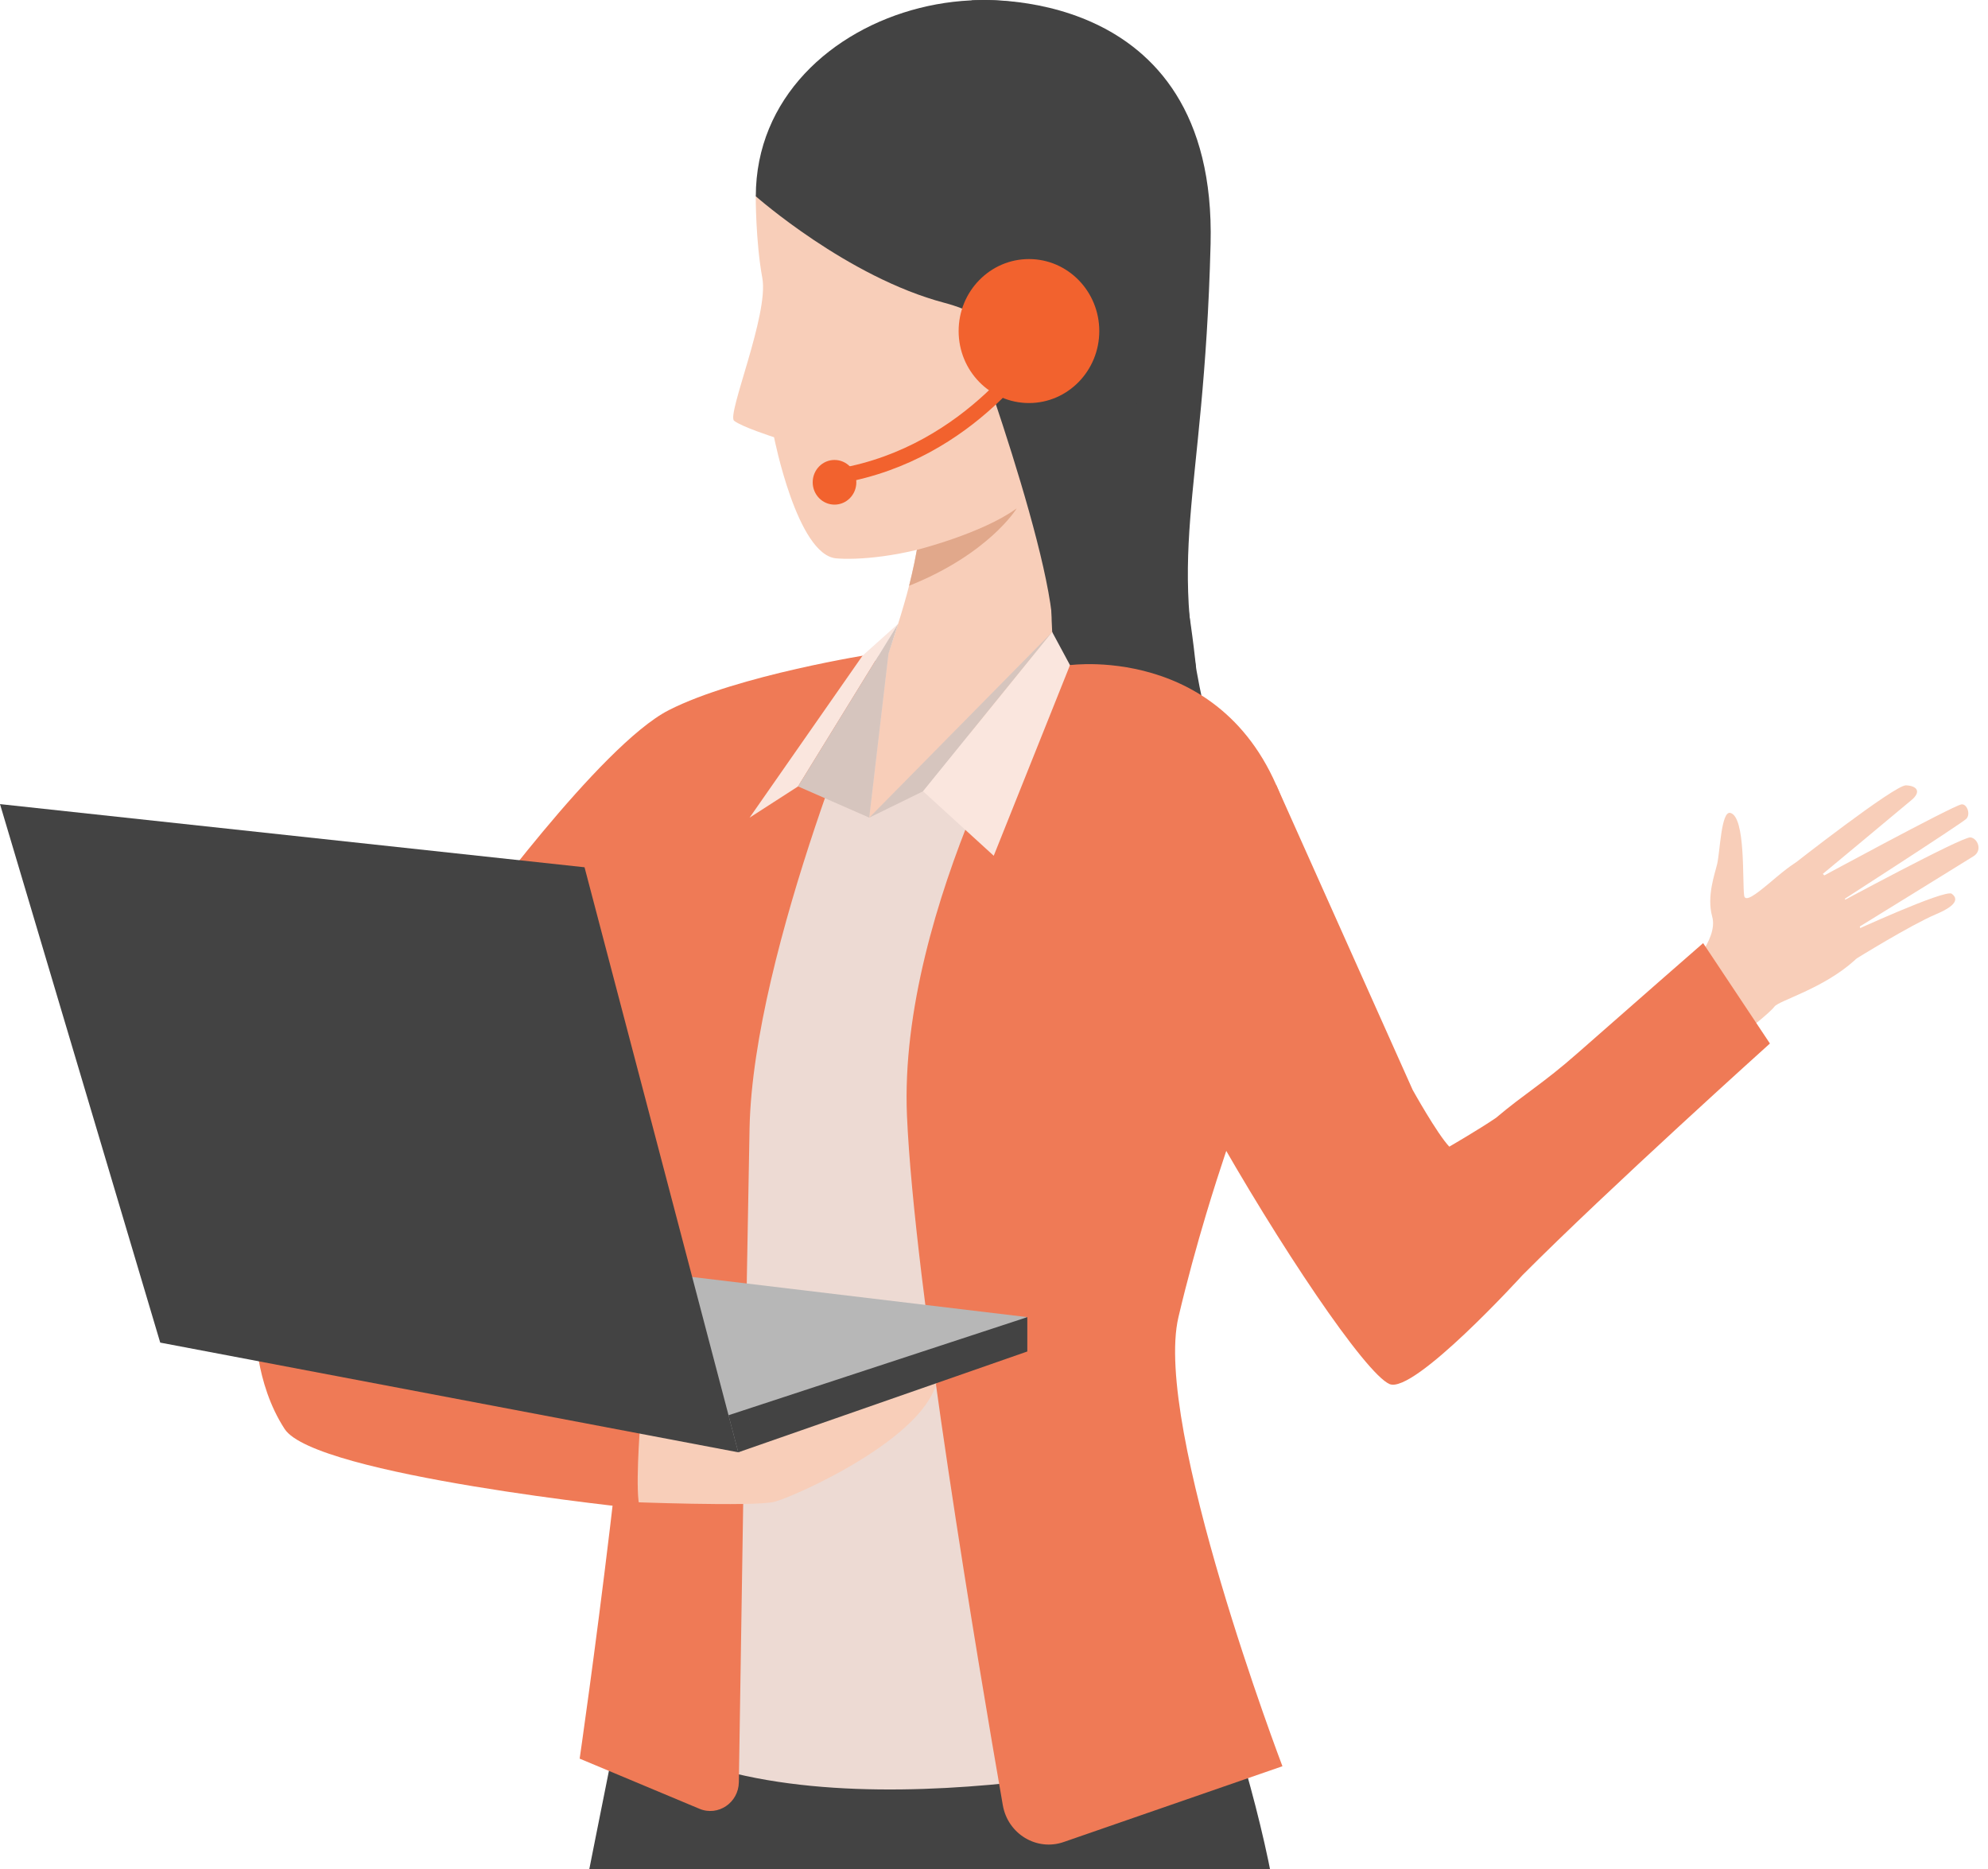 <svg width="150" height="141" viewBox="0 0 150 141" fill="none" xmlns="http://www.w3.org/2000/svg">
<path d="M127.151 73.364C127.151 73.364 129.695 70.953 129.189 69.145C128.759 67.608 129.404 65.884 129.566 65.176C129.784 64.227 129.869 61.158 130.558 61.327C131.727 61.614 131.456 66.517 131.601 67.563C131.745 68.606 134.834 65.109 135.891 64.926C136.948 64.742 142.317 70.308 139.926 72.457C137.535 74.606 134.233 75.477 133.886 75.941C133.538 76.405 131.901 77.677 131.901 77.677L127.151 73.364Z" fill="#F8CEB9"/>
<path d="M135.213 65.29C135.213 65.29 142.964 59.211 143.812 59.247C144.661 59.283 144.958 59.732 144.257 60.332C143.556 60.932 136.933 66.429 136.933 66.429C136.933 66.429 147.29 60.811 147.991 60.685C148.401 60.612 148.713 61.414 148.365 61.77C148.018 62.125 138.382 68.328 138.382 68.328C138.382 68.328 148.059 63.099 148.677 63.174C149.216 63.24 149.605 64.154 148.913 64.591C148.221 65.028 139.507 70.401 139.507 70.401C139.507 70.401 146.784 67.05 147.27 67.427C147.567 67.659 147.985 68.168 146.08 68.97C144.175 69.774 140.031 72.342 140.031 72.342L135.213 65.29Z" fill="#F8CEB9"/>
<path d="M73.308 0.029C73.308 0.029 91.849 -1.55 91.342 18.413C90.836 38.373 87.744 41.375 91.351 55.483C94.961 69.587 73.275 47.472 73.275 47.472L73.308 0.029Z" fill="#434343"/>
<path d="M96.528 167.703C89.601 169.849 82.251 171 74.641 171C74.079 171 73.522 170.994 72.963 170.979C72.518 165.723 72.156 161.585 71.976 160.087C71.419 155.527 71.175 152.782 71.175 152.782C70.097 154.123 68.796 158.071 64.652 170.325C56.006 169.155 47.819 166.494 40.354 162.591C40.525 161.407 40.678 160.434 40.807 159.722C42.162 152.33 48.072 122.982 48.072 122.982C48.072 122.982 73.787 72.2 92.007 127.101C97.897 144.858 97.956 154.032 96.528 167.703Z" fill="#434343"/>
<path d="M65.586 53.141C65.586 53.141 67.215 49.22 68.428 44.82C68.487 44.612 68.54 44.401 68.593 44.19C68.737 43.617 68.87 43.039 68.991 42.46C69.058 42.132 69.12 41.806 69.179 41.484C69.609 39.058 69.73 36.737 69.182 35.086C67.386 29.652 80.455 33.413 80.455 33.413C80.455 33.413 77.922 47.788 80.455 52.638C82.985 57.487 65.586 53.141 65.586 53.141Z" fill="#F8CEB9"/>
<path d="M87.757 52.906C89.215 51.04 78.976 50.389 78.976 50.389L67.034 49.334C67.034 49.334 58.821 50.733 52.454 52.99C46.082 55.247 37.736 67.601 37.736 67.601C37.736 67.601 49.253 95.27 51.459 103.211C53.662 111.152 48.959 131.357 48.959 131.357C62.764 139.048 90.025 132.176 90.025 132.176C90.025 132.176 79.156 63.924 87.757 52.906Z" fill="#EDDAD3"/>
<path d="M92.629 86.253C92.629 86.253 92.09 87.413 90.618 91.979C89.118 79.153 89.902 72.477 89.902 72.477C90.067 79.334 92.629 86.253 92.629 86.253Z" fill="#CFBEB8"/>
<path d="M79.641 49.963L65.585 61.686L67.034 49.336C67.037 49.336 75.23 47.525 79.641 49.963Z" fill="#F8CEB9"/>
<path d="M88.917 99.366C86.983 107.569 96.763 133.247 96.763 133.247L80.259 138.964C78.219 139.672 76.042 138.355 75.665 136.185C73.804 125.504 68.981 96.864 68.433 84.167C67.755 68.393 78.975 49.783 78.975 49.783C98.924 53.285 93.455 84.167 93.455 84.167C93.455 84.167 92.731 86.114 91.762 89.152C91.762 89.152 91.762 89.152 91.762 89.155C91.518 89.918 91.261 90.752 90.993 91.642C90.31 93.923 89.574 96.575 88.917 99.366Z" fill="#EF7A56"/>
<path d="M65.621 50.01L65.865 49.335C65.865 49.335 55.649 50.926 50.457 53.578C45.266 56.23 35.327 69.943 35.327 69.943L48.325 87.507C48.34 101.006 43.737 132.674 43.737 132.674L52.772 136.456C54.18 137.047 55.726 136.004 55.749 134.446C55.897 124.808 56.332 96.256 56.556 85.117C56.827 71.615 66.239 49.787 66.239 49.787C66.03 49.856 65.824 49.931 65.621 50.01Z" fill="#EF7A56"/>
<path d="M47.102 113.298C47.102 113.298 56.903 113.687 58.428 113.298C59.953 112.91 70.122 108.395 70.735 103.938C71.347 99.48 47.102 107.934 47.102 107.934V113.298Z" fill="#F8CEB9"/>
<path d="M77.515 99.366L37.736 94.601L55.706 109.564L77.515 99.366Z" fill="#B7B7B7"/>
<path d="M55.703 109.565L77.513 101.958V99.367L54.967 106.768L55.703 109.565Z" fill="#434343"/>
<path d="M67.77 47.057L60.214 59.329L56.559 61.685L65.079 49.468L67.77 47.057Z" fill="#FAE6DE"/>
<path d="M60.213 59.327L65.587 61.684L67.036 49.334L67.769 47.055L60.213 59.327Z" fill="#D6C5BE"/>
<path d="M48.298 107.557C48.298 107.557 47.889 112.741 48.298 113.825C48.298 113.825 23.767 111.318 21.479 107.807C19.191 104.296 19.273 100.031 19.273 100.031L48.298 107.557Z" fill="#EF7A56"/>
<path d="M55.705 109.564L44.105 65.428L0 60.663L12.089 101.288L55.705 109.564Z" fill="#434343"/>
<path d="M112.875 84.333C115.087 82.464 116.388 81.78 119.053 79.433C123.203 75.777 128.506 71.151 128.506 71.151L133.545 78.724C133.545 78.724 121.353 89.691 114.874 96.201C114.874 96.201 106.673 105.212 104.841 104.414C103.01 103.618 96.472 93.917 91.254 84.595C86.032 75.274 83.694 69.321 83.435 65.259C83.173 61.199 96.307 59.243 96.307 59.243L106.591 82.226C106.591 82.226 108.419 85.514 109.353 86.506C109.35 86.509 111.662 85.165 112.875 84.333Z" fill="#EF7A56"/>
<path d="M75.116 2.051C70.519 1.283 60.002 2.461 57.022 14.809C57.022 14.809 57.014 18.232 57.52 20.978C58.024 23.726 54.825 31.282 55.388 31.74C55.95 32.198 58.404 32.985 58.404 32.985C58.404 32.985 60.144 41.851 63.086 42.122C66.028 42.394 77.395 41.345 83.815 31.318C90.235 21.294 93.674 5.159 75.116 2.051Z" fill="#F8CEB9"/>
<path d="M57.028 14.809C57.028 14.809 63.945 20.921 71.272 22.849C78.599 24.778 82.477 33.199 82.477 33.199C82.477 33.199 95.441 19.965 87.619 7.123C79.795 -5.715 57.04 0.011 57.028 14.809Z" fill="#434343"/>
<path d="M72.619 23.289C72.619 23.289 80.29 43.888 79.392 48.852C79.392 48.852 83.182 48.177 90.247 50.389C90.244 50.389 86.828 13.594 72.619 23.289Z" fill="#434343"/>
<path d="M69.647 59.696L65.586 61.685L79.389 47.683L69.647 59.696Z" fill="#D6C5BE"/>
<path d="M79.391 47.683L69.649 59.696L74.98 64.56L80.734 50.178L79.391 47.683Z" fill="#FAE6DE"/>
<path d="M76.717 38.35C76.655 38.452 74.544 41.816 68.595 44.191C68.74 43.618 68.872 43.039 68.993 42.461C69.061 42.132 69.122 41.807 69.181 41.484C69.178 41.484 74.102 40.252 76.717 38.35Z" fill="#E1A88B"/>
<path d="M80.733 50.178C80.733 50.178 93.579 48.394 97.324 62.158C97.321 62.161 80.986 60.362 80.733 50.178Z" fill="#EF7A56"/>
<path d="M72.331 24.975C72.331 27.974 74.707 30.406 77.638 30.406C80.568 30.406 82.944 27.974 82.944 24.975C82.944 21.976 80.568 19.544 77.638 19.544C74.707 19.544 72.331 21.976 72.331 24.975Z" fill="#F2622E"/>
<path d="M63.456 36.45L63.273 35.344C73.015 33.659 78.041 25.396 78.091 25.311L79.028 25.893C78.816 26.255 73.704 34.678 63.456 36.45Z" fill="#F2622E"/>
<path d="M61.32 36.385C61.32 37.316 62.056 38.07 62.967 38.07C63.877 38.07 64.613 37.316 64.613 36.385C64.613 35.454 63.877 34.7 62.967 34.7C62.059 34.697 61.32 35.454 61.32 36.385Z" fill="#F2622E"/>
</svg>
